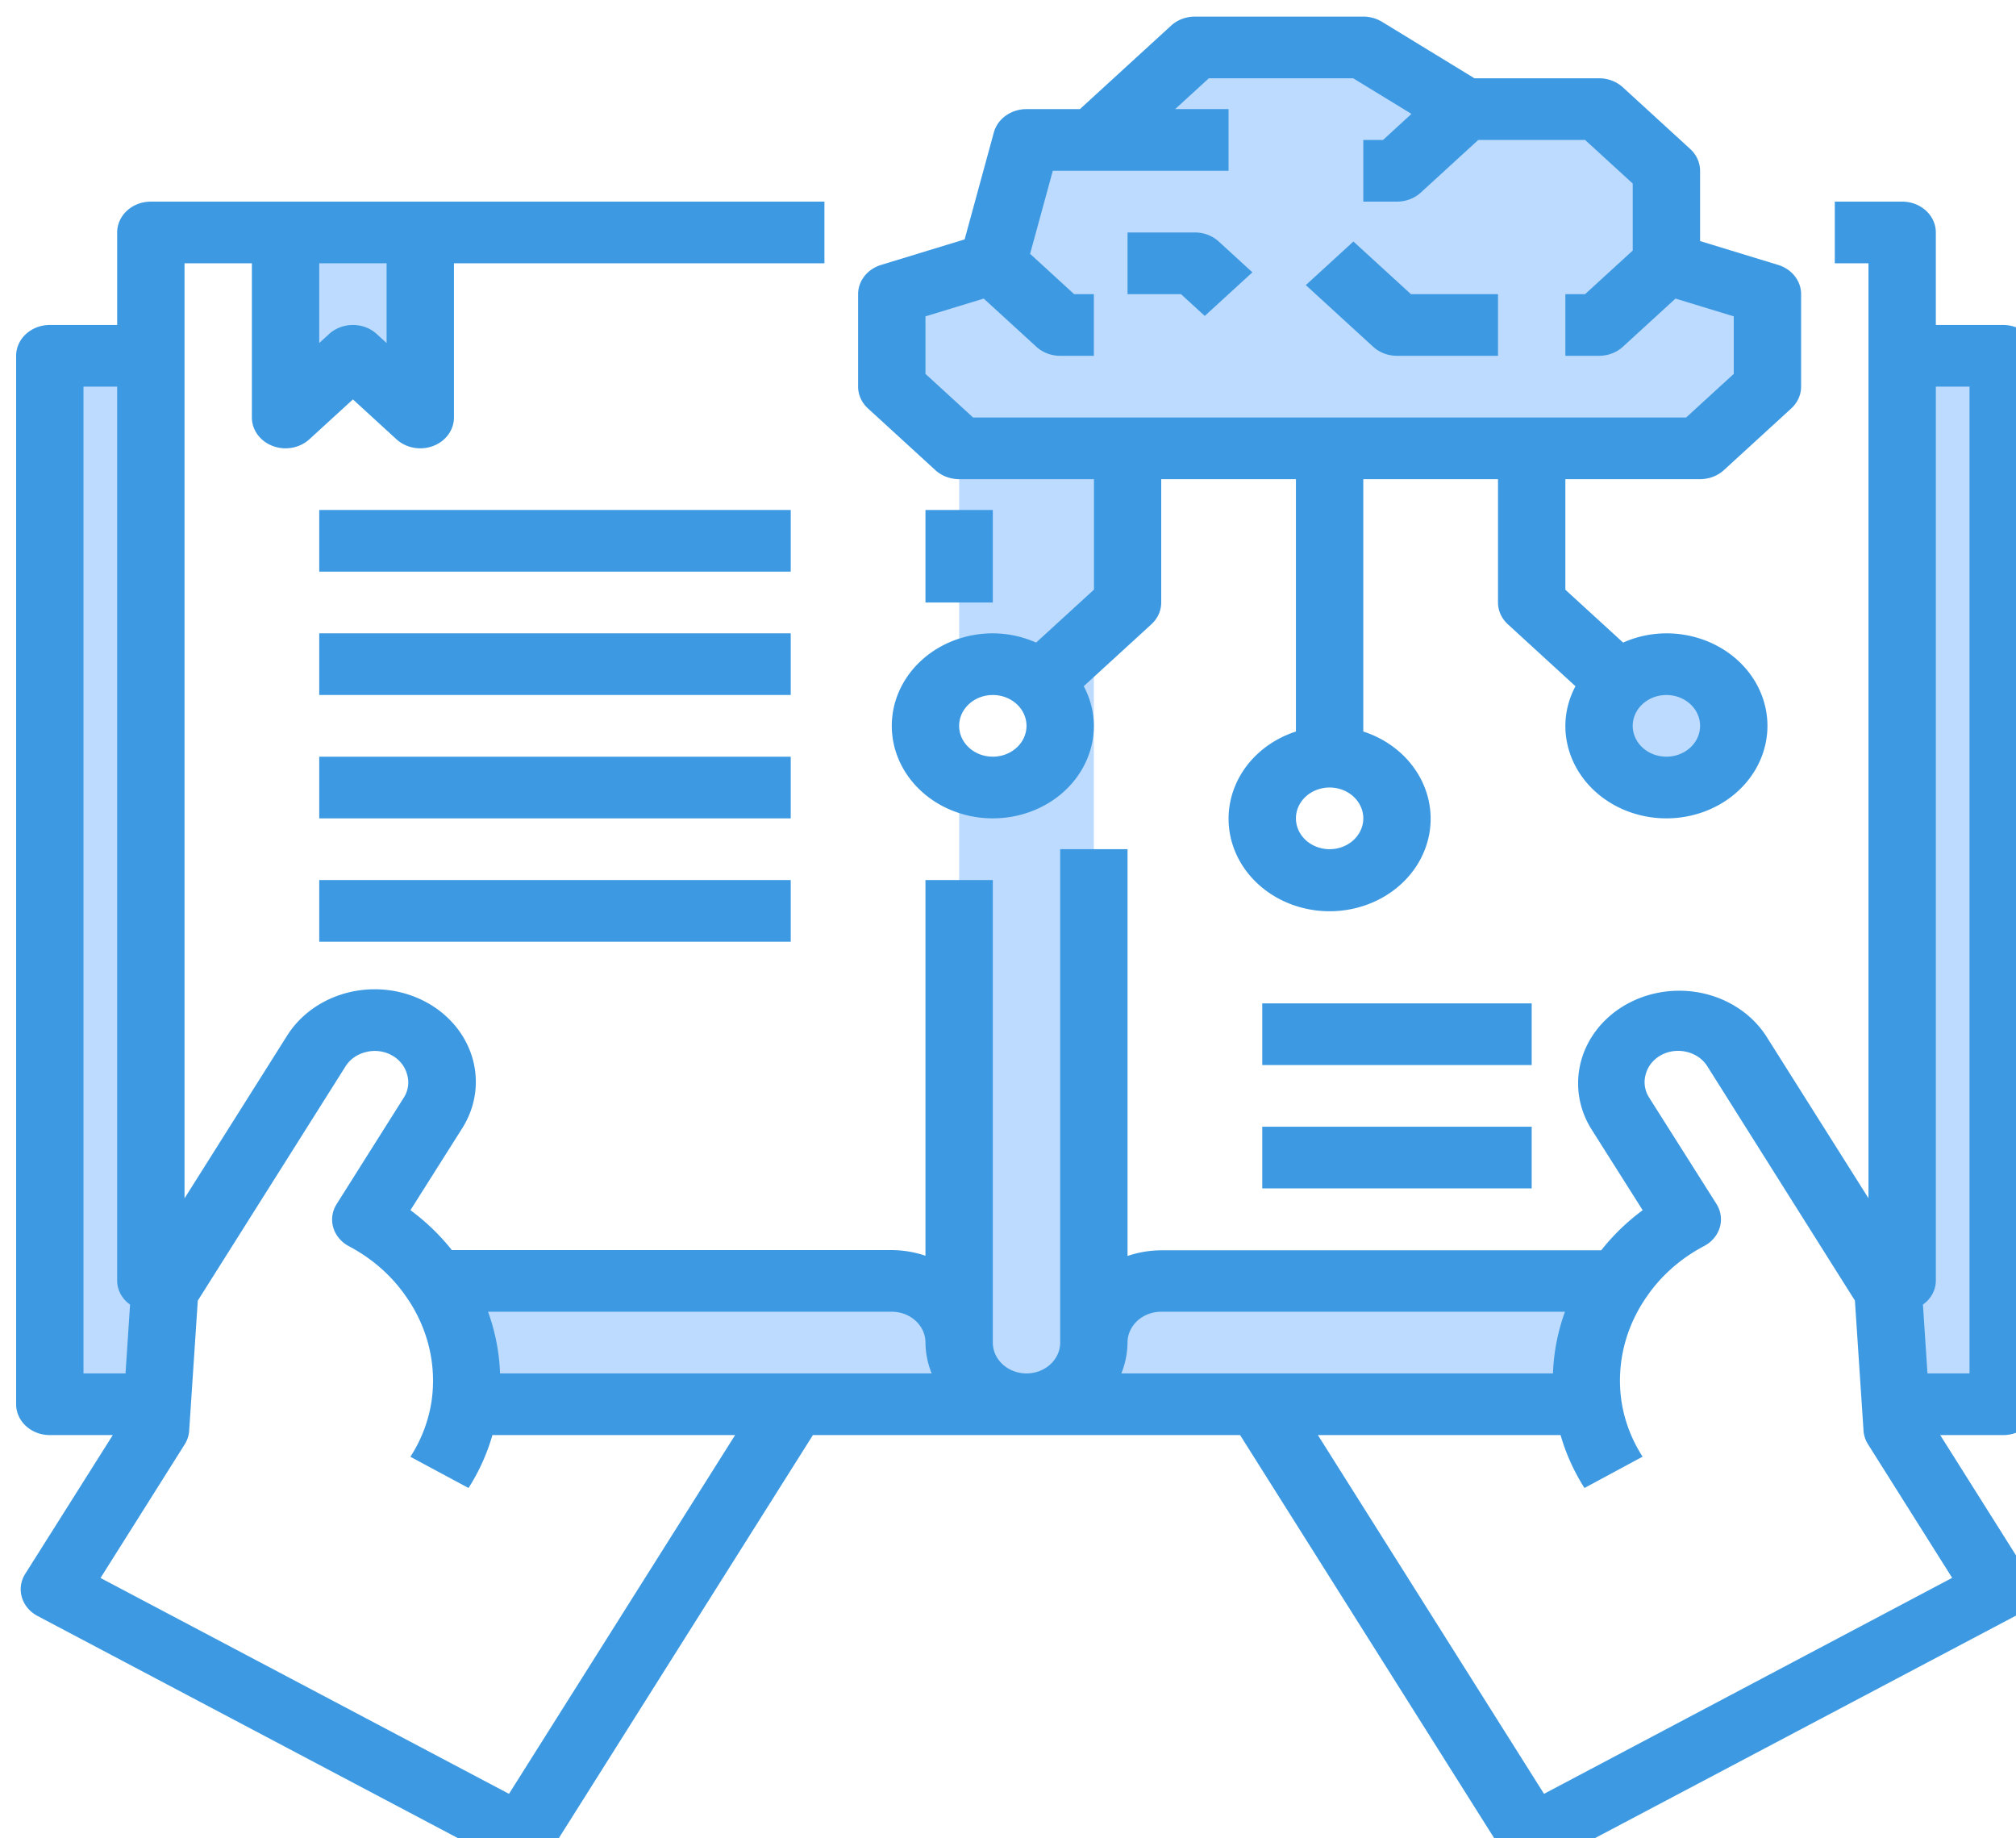 <?xml version="1.0" encoding="UTF-8" standalone="no"?>
<svg
   xmlns:dc="http://purl.org/dc/elements/1.1/"
   xmlns:cc="http://creativecommons.org/ns#"
   xmlns:rdf="http://www.w3.org/1999/02/22-rdf-syntax-ns#"
   xmlns:svg="http://www.w3.org/2000/svg"
   xmlns="http://www.w3.org/2000/svg"
   xmlns:sodipodi="http://sodipodi.sourceforge.net/DTD/sodipodi-0.dtd"
   xmlns:inkscape="http://www.inkscape.org/namespaces/inkscape"
   height="31"
   viewBox="0 0 4.25 3.875"
   width="34"
   version="1.1"
   id="svg3803"
   sodipodi:docname="machinelearning.svg"
   inkscape:version="0.92.4 (5da689c313, 2019-01-14)">
  <defs
     id="defs3807" />
  <sodipodi:namedview
     pagecolor="#ffffff"
     bordercolor="#666666"
     borderopacity="1"
     objecttolerance="10"
     gridtolerance="10"
     guidetolerance="10"
     inkscape:pageopacity="0"
     inkscape:pageshadow="2"
     inkscape:window-width="3840"
     inkscape:window-height="2081"
     id="namedview3805"
     showgrid="false"
     inkscape:zoom="3.6875"
     inkscape:cx="256"
     inkscape:cy="256"
     inkscape:window-x="-9"
     inkscape:window-y="-9"
     inkscape:window-maximized="1"
     inkscape:current-layer="svg3803" />
  <g
     id="Learning_Intelligence"
     data-name="Learning Intelligence"
     transform="matrix(0.071,0,0,0.065,-0.108,-0.095)">
    <path
       d="M 61,13 V 47 H 57.81 L 57.59,43.34 57.39,43 H 58 V 13 Z"
       id="path3762"
       inkscape:connector-curvature="0"
       style="fill:#bddbff" />
    <path
       d="m 51,23 a 2,2 0 1 1 -2,2 2.015,2.015 0 0 1 2,-2 z"
       id="path3764"
       inkscape:connector-curvature="0"
       style="fill:#bddbff" />
    <path
       d="M 49.56,43 A 5.541,5.541 0 0 0 49.26,43.53 6.082,6.082 0 0 0 48.67,47 H 32 a 2.006,2.006 0 0 0 2,-2 2.006,2.006 0 0 1 2,-2 z"
       id="path3766"
       inkscape:connector-curvature="0"
       style="fill:#bddbff" />
    <path
       d="m 30,16 v 7.27 a 2,2 0 0 1 1,-0.27 2.015,2.015 0 0 1 2,2 2,2 0 0 1 -3,1.73 V 45 a 2,2 0 0 0 4,0 V 16 Z"
       id="path3768"
       inkscape:connector-curvature="0"
       style="fill:#bddbff" />
    <path
       d="M 32,47 H 15.33 A 6.082,6.082 0 0 0 14.74,43.53 5.541,5.541 0 0 0 14.44,43 H 28 a 2.006,2.006 0 0 1 2,2 2.006,2.006 0 0 0 2,2 z"
       id="path3770"
       inkscape:connector-curvature="0"
       style="fill:#bddbff" />
    <path
       d="M 51,10 V 9 7 L 49,5 H 45 L 42,3 H 37 L 34,6 H 32 L 31,10 29.89,10.37 28,11 v 3 l 2,2 h 4 1 6 6 5 l 2,-2 v -3 z"
       id="path3772"
       inkscape:connector-curvature="0"
       style="fill:#bddbff" />
    <path
       d="m 14,9 v 6 l -2,-2 -2,2 V 9 Z"
       id="path3774"
       inkscape:connector-curvature="0"
       style="fill:#bddbff" />
    <path
       d="M 6.61,43 6.41,43.34 6.19,47 H 3 V 13 h 3 v 30 z"
       id="path3776"
       inkscape:connector-curvature="0"
       style="fill:#bddbff" />
    <g
       id="g3800"
       style="fill:#3d9ae2">
      <path
         d="M 62,47 V 13 A 1,1 0 0 0 61,12 H 59 V 9 A 1,1 0 0 0 58,8 h -2 v 2 h 1 v 30.319 l -3.042,-5.266 a 3.002,3.002 0 0 0 -5.2,3 l 1.537,2.654 a 6.78,6.78 0 0 0 -1.23,1.3 H 36 a 2.966,2.966 0 0 0 -1,0.184 V 29 h -2 v 16 a 1,1 0 0 1 -2,0 V 30 H 29 V 42.184 A 2.966,2.966 0 0 0 28,42 H 14.937 A 6.81,6.81 0 0 0 13.708,40.706 L 15.251,38.04 A 3.002,3.002 0 0 0 10.044,35.05 L 7,40.323 V 10 h 2 v 5 a 1,1 0 0 0 1.707,0.707 L 12,14.414 13.293,15.707 A 1,1 0 0 0 14,16 0.987,0.987 0 0 0 14.383,15.924 1,1 0 0 0 15,15 V 10 H 26 V 8 H 6 A 1,1 0 0 0 5,9 v 3 H 3 a 1,1 0 0 0 -1,1 v 34 a 1,1 0 0 0 1,1 h 1.87 l -2.6,4.5 a 1,1 0 0 0 0.366,1.366 l 13.86,8 A 1,1 0 0 0 17,62 1.035,1.035 0 0 0 17.259,61.966 1,1 0 0 0 17.866,61.5 L 25.658,48 h 12.684 l 7.792,13.5 A 1,1 0 0 0 46.741,61.966 1.035,1.035 0 0 0 47,62 1,1 0 0 0 47.5,61.866 l 13.86,-8 A 1,1 0 0 0 61.726,52.5 L 59.13,48 H 61 a 1,1 0 0 0 1,-1 z M 13,12.586 12.707,12.293 a 1,1 0 0 0 -1.414,0 L 11,12.586 V 10 h 2 z M 29,45 a 2.966,2.966 0 0 0 0.184,1 H 16.369 A 7.074,7.074 0 0 0 16.012,44 H 28 a 1,1 0 0 1 1,1 z M 4,14 h 1 v 29 a 0.984,0.984 0 0 0 0.383,0.768 L 5.248,46 H 4 Z m 12.634,45.634 -12.128,-7 2.5,-4.334 a 1.011,1.011 0 0 0 0.132,-0.438 l 0.256,-4.222 4.384,-7.593 a 0.987,0.987 0 0 1 0.609,-0.468 0.968,0.968 0 0 1 0.749,0.094 0.989,0.989 0 0 1 0.471,0.627 0.976,0.976 0 0 1 -0.092,0.749 l -2,3.463 a 1,1 0 0 0 0.364,1.362 4.887,4.887 0 0 1 1.721,1.669 4.538,4.538 0 0 1 0.246,0.435 5.052,5.052 0 0 1 0.493,2.891 4.868,4.868 0 0 1 -0.632,1.835 l 1.726,1.012 A 6.88,6.88 0 0 0 16.142,48 h 7.206 z M 35,45 a 1,1 0 0 1 1,-1 h 11.988 a 7.066,7.066 0 0 0 -0.356,2 H 34.816 A 2.966,2.966 0 0 0 35,45 Z M 47.366,59.634 40.652,48 h 7.206 a 6.927,6.927 0 0 0 0.709,1.716 L 50.293,48.7 a 4.858,4.858 0 0 1 -0.631,-1.828 5.056,5.056 0 0 1 0.492,-2.9 4.75,4.75 0 0 1 0.259,-0.456 4.864,4.864 0 0 1 1.71,-1.648 1,1 0 0 0 0.364,-1.362 l -2,-3.452 a 0.994,0.994 0 0 1 -0.094,-0.779 0.986,0.986 0 0 1 1.215,-0.7 0.99,0.99 0 0 1 0.611,0.471 l 4.3,7.457 0.078,0.133 0.256,4.222 a 1.011,1.011 0 0 0 0.132,0.438 l 2.5,4.334 z M 60,46 H 58.752 L 58.617,43.768 A 0.984,0.984 0 0 0 59,43 V 14 h 1 z"
         id="path3778"
         inkscape:connector-curvature="0" />
      <path
         d="M 29.293,16.707 A 1,1 0 0 0 30,17 h 4 v 3.586 L 32.285,22.3 A 2.951,2.951 0 0 0 31,22 a 3,3 0 1 0 3,3 2.951,2.951 0 0 0 -0.3,-1.285 l 2.008,-2.008 A 1,1 0 0 0 36,21 v -4 h 4 v 8.184 a 3,3 0 1 0 2,0 V 17 h 4 v 4 a 1,1 0 0 0 0.293,0.707 L 48.3,23.715 A 2.951,2.951 0 0 0 48,25 3,3 0 1 0 51,22 2.951,2.951 0 0 0 49.715,22.3 L 48,20.586 V 17 h 4 a 1,1 0 0 0 0.707,-0.293 l 2,-2 A 1,1 0 0 0 55,14 V 11 A 1,1 0 0 0 54.316,10.052 L 52,9.279 V 7 A 1,1 0 0 0 51.707,6.293 l -2,-2 A 1,1 0 0 0 49,4 H 45.3 L 42.555,2.168 A 1.006,1.006 0 0 0 42,2 H 37 A 1,1 0 0 0 36.293,2.293 L 33.586,5 H 32 a 1,1 0 0 0 -0.97,0.758 l -0.867,3.467 -2.479,0.827 A 1,1 0 0 0 27,11 v 3 a 1,1 0 0 0 0.293,0.707 z M 31,26 a 1,1 0 1 1 1,-1 1,1 0 0 1 -1,1 z m 10,3 a 1,1 0 1 1 1,-1 1,1 0 0 1 -1,1 z m 11,-4 a 1,1 0 1 1 -1,-1 1,1 0 0 1 1,1 z m -23,-13.279 1.73,-0.577 1.563,1.563 A 1,1 0 0 0 33,13 h 1 V 11 H 33.414 L 32.107,9.693 32.781,7 H 38 V 5 h -1.586 l 1,-1 H 41.7 L 43.43,5.155 42.586,6 H 42 v 2 h 1 A 1,1 0 0 0 43.707,7.707 L 45.414,6 h 3.172 L 50,7.414 V 9.586 L 48.586,11 H 48 v 2 h 1 a 1,1 0 0 0 0.707,-0.293 L 51.27,11.144 53,11.721 v 1.865 L 51.586,15 H 30.414 L 29,13.586 Z"
         id="path3780"
         inkscape:connector-curvature="0" />
      <path
         d="m 43,13 h 3 v -2 h -2.586 l -1.707,-1.707 -1.414,1.414 2,2 A 1,1 0 0 0 43,13 Z"
         id="path3782"
         inkscape:connector-curvature="0" />
      <path
         d="m 37.293,11.707 1.414,-1.414 -1,-1 A 1,1 0 0 0 37,9 h -2 v 2 h 1.586 z"
         id="path3784"
         inkscape:connector-curvature="0" />
      <path
         d="m 39,34 h 8 v 2 h -8 z"
         id="path3786"
         inkscape:connector-curvature="0" />
      <path
         d="m 39,38 h 8 v 2 h -8 z"
         id="path3788"
         inkscape:connector-curvature="0" />
      <path
         d="m 11,18 h 14 v 2 H 11 Z"
         id="path3790"
         inkscape:connector-curvature="0" />
      <path
         d="m 11,22 h 14 v 2 H 11 Z"
         id="path3792"
         inkscape:connector-curvature="0" />
      <path
         d="m 11,26 h 14 v 2 H 11 Z"
         id="path3794"
         inkscape:connector-curvature="0" />
      <path
         d="m 11,30 h 14 v 2 H 11 Z"
         id="path3796"
         inkscape:connector-curvature="0" />
      <path
         d="m 29,18 h 2 v 3 h -2 z"
         id="path3798"
         inkscape:connector-curvature="0" />
    </g>
  </g>
</svg>
